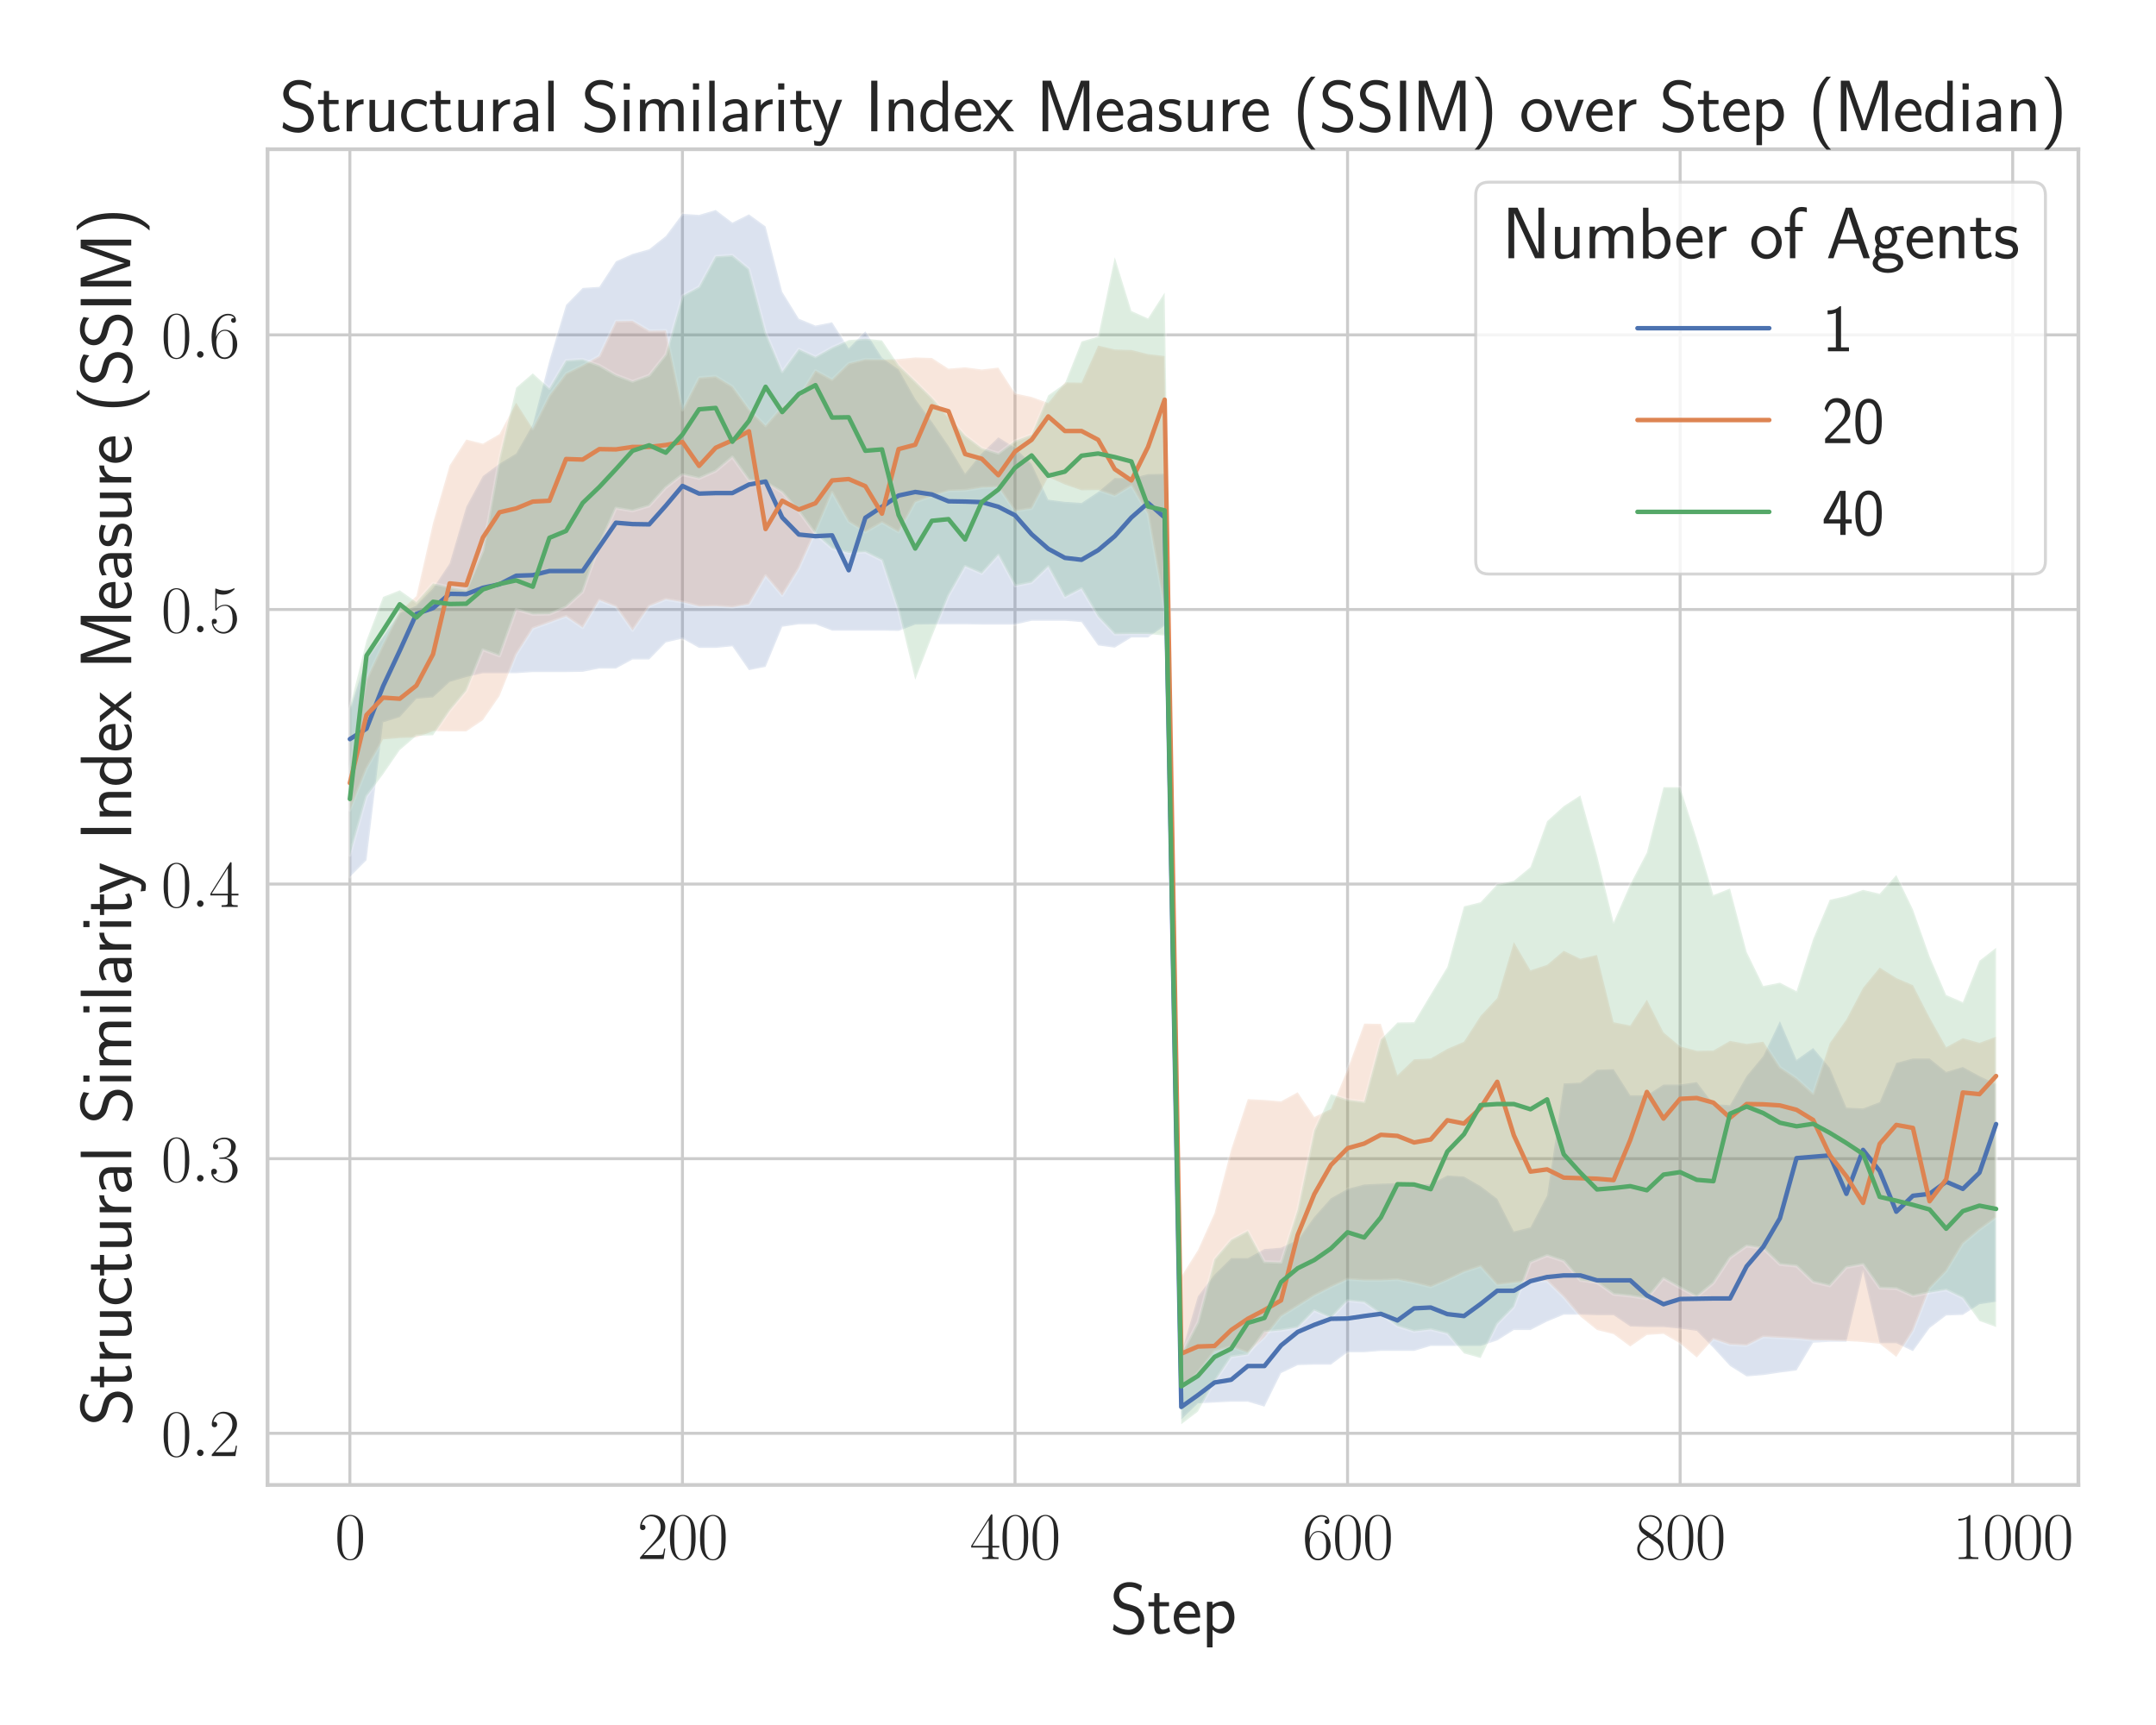 <?xml version="1.0" encoding="utf-8" standalone="no"?>
<!DOCTYPE svg PUBLIC "-//W3C//DTD SVG 1.1//EN"
  "http://www.w3.org/Graphics/SVG/1.1/DTD/svg11.dtd">
<svg xmlns:xlink="http://www.w3.org/1999/xlink" width="720pt" height="576pt" viewBox="0 0 720 576" xmlns="http://www.w3.org/2000/svg" version="1.1">
 <defs>
  <style type="text/css">*{stroke-linejoin: round; stroke-linecap: butt}</style>
 </defs>
 <g id="figure_1">
  <g id="patch_1">
   <path d="M 0 576 
L 720 576 
L 720 0 
L 0 0 
z
" style="fill: #ffffff"/>
  </g>
  <g id="axes_1">
   <g id="patch_2">
    <path d="M 89.354 495.841 
L 694.08 495.841 
L 694.08 49.831 
L 89.354 49.831 
z
" style="fill: #ffffff"/>
   </g>
   <g id="matplotlib.axis_1">
    <g id="xtick_1">
     <g id="line2d_1">
      <path d="M 116.842 495.841 
L 116.842 49.831 
" clip-path="url(#p5f0421f70c)" style="fill: none; stroke: #cccccc; stroke-linecap: round"/>
     </g>
     <g id="text_1">
      <!-- $\mathdefault{0}$ -->
      <g style="fill: #262626" transform="translate(111.816 520.562) scale(0.22 -0.22)">
       <defs>
        <path id="CMR17-30" d="M 2688 2025 
C 2688 2416 2682 3080 2413 3591 
C 2176 4039 1798 4198 1466 4198 
C 1158 4198 768 4058 525 3597 
C 269 3118 243 2524 243 2025 
C 243 1661 250 1106 448 619 
C 723 -39 1216 -128 1466 -128 
C 1760 -128 2208 -7 2470 600 
C 2662 1042 2688 1559 2688 2025 
z
M 1466 -26 
C 1056 -26 813 325 723 812 
C 653 1188 653 1738 653 2096 
C 653 2588 653 2997 736 3387 
C 858 3929 1216 4096 1466 4096 
C 1728 4096 2067 3923 2189 3400 
C 2272 3036 2278 2607 2278 2096 
C 2278 1680 2278 1169 2202 792 
C 2067 95 1690 -26 1466 -26 
z
" transform="scale(0.016)"/>
       </defs>
       <use xlink:href="#CMR17-30" transform="scale(0.996)"/>
      </g>
     </g>
    </g>
    <g id="xtick_2">
     <g id="line2d_2">
      <path d="M 227.902 495.841 
L 227.902 49.831 
" clip-path="url(#p5f0421f70c)" style="fill: none; stroke: #cccccc; stroke-linecap: round"/>
     </g>
     <g id="text_2">
      <!-- $\mathdefault{200}$ -->
      <g style="fill: #262626" transform="translate(212.824 520.562) scale(0.22 -0.22)">
       <defs>
        <path id="CMR17-32" d="M 2669 989 
L 2554 989 
C 2490 536 2438 459 2413 420 
C 2381 369 1920 369 1830 369 
L 602 369 
C 832 619 1280 1072 1824 1597 
C 2214 1967 2669 2402 2669 3035 
C 2669 3790 2067 4224 1395 4224 
C 691 4224 262 3604 262 3030 
C 262 2780 448 2748 525 2748 
C 589 2748 781 2787 781 3010 
C 781 3207 614 3264 525 3264 
C 486 3264 448 3258 422 3245 
C 544 3790 915 4058 1306 4058 
C 1862 4058 2227 3617 2227 3035 
C 2227 2479 1901 2000 1536 1584 
L 262 146 
L 262 0 
L 2515 0 
L 2669 989 
z
" transform="scale(0.016)"/>
       </defs>
       <use xlink:href="#CMR17-32" transform="scale(0.996)"/>
       <use xlink:href="#CMR17-30" transform="translate(45.69 0) scale(0.996)"/>
       <use xlink:href="#CMR17-30" transform="translate(91.381 0) scale(0.996)"/>
      </g>
     </g>
    </g>
    <g id="xtick_3">
     <g id="line2d_3">
      <path d="M 338.963 495.841 
L 338.963 49.831 
" clip-path="url(#p5f0421f70c)" style="fill: none; stroke: #cccccc; stroke-linecap: round"/>
     </g>
     <g id="text_3">
      <!-- $\mathdefault{400}$ -->
      <g style="fill: #262626" transform="translate(323.885 520.562) scale(0.22 -0.22)">
       <defs>
        <path id="CMR17-34" d="M 2150 4122 
C 2150 4256 2144 4256 2029 4256 
L 128 1254 
L 128 1088 
L 1779 1088 
L 1779 457 
C 1779 224 1766 160 1318 160 
L 1197 160 
L 1197 0 
C 1402 0 1747 0 1965 0 
C 2182 0 2528 0 2733 0 
L 2733 160 
L 2611 160 
C 2163 160 2150 224 2150 457 
L 2150 1088 
L 2803 1088 
L 2803 1254 
L 2150 1254 
L 2150 4122 
z
M 1798 3703 
L 1798 1254 
L 256 1254 
L 1798 3703 
z
" transform="scale(0.016)"/>
       </defs>
       <use xlink:href="#CMR17-34" transform="scale(0.996)"/>
       <use xlink:href="#CMR17-30" transform="translate(45.69 0) scale(0.996)"/>
       <use xlink:href="#CMR17-30" transform="translate(91.381 0) scale(0.996)"/>
      </g>
     </g>
    </g>
    <g id="xtick_4">
     <g id="line2d_4">
      <path d="M 450.024 495.841 
L 450.024 49.831 
" clip-path="url(#p5f0421f70c)" style="fill: none; stroke: #cccccc; stroke-linecap: round"/>
     </g>
     <g id="text_4">
      <!-- $\mathdefault{600}$ -->
      <g style="fill: #262626" transform="translate(434.946 520.562) scale(0.22 -0.22)">
       <defs>
        <path id="CMR17-36" d="M 678 2176 
C 678 3690 1395 4032 1811 4032 
C 1946 4032 2272 4009 2400 3776 
C 2298 3776 2106 3776 2106 3553 
C 2106 3381 2246 3323 2336 3323 
C 2394 3323 2566 3348 2566 3560 
C 2566 3954 2246 4179 1805 4179 
C 1043 4179 243 3390 243 1984 
C 243 253 966 -128 1478 -128 
C 2099 -128 2688 427 2688 1283 
C 2688 2081 2170 2662 1517 2662 
C 1126 2662 838 2407 678 1960 
L 678 2176 
z
M 1478 25 
C 691 25 691 1200 691 1436 
C 691 1896 909 2560 1504 2560 
C 1613 2560 1926 2560 2138 2120 
C 2253 1870 2253 1609 2253 1289 
C 2253 944 2253 690 2118 434 
C 1978 171 1773 25 1478 25 
z
" transform="scale(0.016)"/>
       </defs>
       <use xlink:href="#CMR17-36" transform="scale(0.996)"/>
       <use xlink:href="#CMR17-30" transform="translate(45.69 0) scale(0.996)"/>
       <use xlink:href="#CMR17-30" transform="translate(91.381 0) scale(0.996)"/>
      </g>
     </g>
    </g>
    <g id="xtick_5">
     <g id="line2d_5">
      <path d="M 561.085 495.841 
L 561.085 49.831 
" clip-path="url(#p5f0421f70c)" style="fill: none; stroke: #cccccc; stroke-linecap: round"/>
     </g>
     <g id="text_5">
      <!-- $\mathdefault{800}$ -->
      <g style="fill: #262626" transform="translate(546.007 520.562) scale(0.22 -0.22)">
       <defs>
        <path id="CMR17-38" d="M 1741 2264 
C 2144 2467 2554 2773 2554 3263 
C 2554 3841 1990 4179 1472 4179 
C 890 4179 378 3759 378 3180 
C 378 3021 416 2747 666 2505 
C 730 2442 998 2251 1171 2130 
C 883 1983 211 1634 211 934 
C 211 279 838 -128 1459 -128 
C 2144 -128 2720 362 2720 1010 
C 2720 1590 2330 1857 2074 2029 
L 1741 2264 
z
M 902 2822 
C 851 2854 595 3051 595 3351 
C 595 3739 998 4032 1459 4032 
C 1965 4032 2336 3676 2336 3262 
C 2336 2669 1670 2331 1638 2331 
C 1632 2331 1626 2331 1574 2370 
L 902 2822 
z
M 2080 1519 
C 2176 1449 2483 1240 2483 851 
C 2483 381 2010 25 1472 25 
C 890 25 448 438 448 940 
C 448 1443 838 1862 1280 2060 
L 2080 1519 
z
" transform="scale(0.016)"/>
       </defs>
       <use xlink:href="#CMR17-38" transform="scale(0.996)"/>
       <use xlink:href="#CMR17-30" transform="translate(45.69 0) scale(0.996)"/>
       <use xlink:href="#CMR17-30" transform="translate(91.381 0) scale(0.996)"/>
      </g>
     </g>
    </g>
    <g id="xtick_6">
     <g id="line2d_6">
      <path d="M 672.145 495.841 
L 672.145 49.831 
" clip-path="url(#p5f0421f70c)" style="fill: none; stroke: #cccccc; stroke-linecap: round"/>
     </g>
     <g id="text_6">
      <!-- $\mathdefault{1000}$ -->
      <g style="fill: #262626" transform="translate(652.042 520.562) scale(0.22 -0.22)">
       <defs>
        <path id="CMR17-31" d="M 1702 4058 
C 1702 4192 1696 4192 1606 4192 
C 1357 3916 979 3827 621 3827 
C 602 3827 570 3827 563 3808 
C 557 3795 557 3782 557 3648 
C 755 3648 1088 3686 1344 3839 
L 1344 461 
C 1344 236 1331 160 781 160 
L 589 160 
L 589 0 
C 896 0 1216 0 1523 0 
C 1830 0 2150 0 2458 0 
L 2458 160 
L 2266 160 
C 1715 160 1702 230 1702 458 
L 1702 4058 
z
" transform="scale(0.016)"/>
       </defs>
       <use xlink:href="#CMR17-31" transform="scale(0.996)"/>
       <use xlink:href="#CMR17-30" transform="translate(45.69 0) scale(0.996)"/>
       <use xlink:href="#CMR17-30" transform="translate(91.381 0) scale(0.996)"/>
       <use xlink:href="#CMR17-30" transform="translate(137.071 0) scale(0.996)"/>
      </g>
     </g>
    </g>
    <g id="text_7">
     <!-- Step -->
     <g style="fill: #262626" transform="translate(370.63 545.429) scale(0.24 -0.24)">
      <defs>
       <path id="CMSS17-53" d="M 2797 4169 
C 2515 4334 2208 4480 1690 4480 
C 864 4480 333 3879 333 3266 
C 333 3025 403 2753 653 2475 
C 902 2196 1184 2121 1542 2033 
C 1690 1994 1939 1924 1984 1906 
C 2342 1767 2515 1444 2515 1140 
C 2515 742 2202 318 1645 318 
C 1453 318 890 318 358 819 
L 269 318 
C 794 -64 1363 -128 1651 -128 
C 2438 -128 3002 488 3002 1186 
C 3002 1440 2925 1763 2656 2061 
C 2394 2347 2163 2410 1638 2549 
C 1338 2626 1146 2677 986 2873 
C 877 3013 819 3146 819 3317 
C 819 3673 1126 4060 1690 4060 
C 1971 4060 2336 4002 2707 3660 
L 2797 4169 
z
" transform="scale(0.016)"/>
       <path id="CMSS17-74" d="M 1069 2368 
L 1901 2368 
L 1901 2737 
L 1069 2737 
L 1069 3520 
L 614 3520 
L 614 2737 
L 109 2737 
L 109 2368 
L 602 2368 
L 602 749 
C 602 384 685 -64 1107 -64 
C 1427 -64 1722 25 2003 172 
L 1901 548 
C 1747 414 1562 337 1363 337 
C 1082 337 1069 696 1069 856 
L 1069 2368 
z
" transform="scale(0.016)"/>
       <path id="CMSS17-65" d="M 2502 1377 
C 2502 1590 2490 2003 2285 2345 
C 2061 2713 1696 2816 1421 2816 
C 755 2816 192 2188 192 1375 
C 192 582 774 -64 1510 -64 
C 1798 -64 2150 19 2470 248 
C 2470 274 2458 414 2451 420 
C 2451 433 2432 630 2432 656 
C 2125 407 1773 325 1517 325 
C 1107 325 666 667 646 1377 
L 2502 1377 
z
M 698 1728 
C 781 2084 1062 2421 1421 2421 
C 1517 2421 1965 2421 2080 1728 
L 698 1728 
z
" transform="scale(0.016)"/>
       <path id="CMSS17-70" d="M 966 333 
C 1178 129 1466 -5 1773 -5 
C 2368 -5 2880 603 2880 1412 
C 2880 2159 2496 2816 1946 2816 
C 1626 2816 1242 2702 954 2472 
L 954 2765 
L 480 2765 
L 480 -1216 
L 966 -1216 
L 966 333 
z
M 966 2100 
C 1018 2176 1235 2415 1587 2415 
C 2035 2415 2394 1960 2394 1412 
C 2394 787 1958 384 1530 384 
C 1402 384 1267 415 1139 523 
C 966 674 966 768 966 857 
L 966 2100 
z
" transform="scale(0.016)"/>
      </defs>
      <use xlink:href="#CMSS17-53" transform="scale(0.996)"/>
      <use xlink:href="#CMSS17-74" transform="translate(52.049 0) scale(0.996)"/>
      <use xlink:href="#CMSS17-65" transform="translate(85.88 0) scale(0.996)"/>
      <use xlink:href="#CMSS17-70" transform="translate(127.519 0) scale(0.996)"/>
     </g>
    </g>
   </g>
   <g id="matplotlib.axis_2">
    <g id="ytick_1">
     <g id="line2d_7">
      <path d="M 89.354 478.594 
L 694.08 478.594 
" clip-path="url(#p5f0421f70c)" style="fill: none; stroke: #cccccc; stroke-linecap: round"/>
     </g>
     <g id="text_8">
      <!-- $\mathdefault{0.2}$ -->
      <g style="fill: #262626" transform="translate(53.789 486.204) scale(0.22 -0.22)">
       <defs>
        <path id="CMMI12-3a" d="M 1178 307 
C 1178 492 1024 619 870 619 
C 685 619 557 466 557 313 
C 557 128 710 0 864 0 
C 1050 0 1178 153 1178 307 
z
" transform="scale(0.016)"/>
       </defs>
       <use xlink:href="#CMR17-30" transform="scale(0.996)"/>
       <use xlink:href="#CMMI12-3a" transform="translate(45.69 0) scale(0.996)"/>
       <use xlink:href="#CMR17-32" transform="translate(72.788 0) scale(0.996)"/>
      </g>
     </g>
    </g>
    <g id="ytick_2">
     <g id="line2d_8">
      <path d="M 89.354 386.901 
L 694.08 386.901 
" clip-path="url(#p5f0421f70c)" style="fill: none; stroke: #cccccc; stroke-linecap: round"/>
     </g>
     <g id="text_9">
      <!-- $\mathdefault{0.3}$ -->
      <g style="fill: #262626" transform="translate(53.789 394.512) scale(0.22 -0.22)">
       <defs>
        <path id="CMR17-33" d="M 1414 2157 
C 1984 2157 2234 1662 2234 1090 
C 2234 320 1824 25 1453 25 
C 1114 25 563 194 390 693 
C 422 680 454 680 486 680 
C 640 680 755 782 755 948 
C 755 1133 614 1216 486 1216 
C 378 1216 211 1165 211 926 
C 211 335 787 -128 1466 -128 
C 2176 -128 2720 430 2720 1085 
C 2720 1707 2208 2157 1600 2227 
C 2086 2328 2554 2756 2554 3329 
C 2554 3820 2048 4179 1472 4179 
C 890 4179 378 3829 378 3329 
C 378 3110 544 3072 627 3072 
C 762 3072 877 3155 877 3321 
C 877 3486 762 3569 627 3569 
C 602 3569 570 3569 544 3557 
C 730 3959 1235 4032 1459 4032 
C 1683 4032 2106 3925 2106 3320 
C 2106 3143 2080 2828 1862 2550 
C 1670 2304 1453 2304 1242 2284 
C 1210 2284 1062 2269 1037 2269 
C 992 2263 966 2257 966 2208 
C 966 2163 973 2157 1101 2157 
L 1414 2157 
z
" transform="scale(0.016)"/>
       </defs>
       <use xlink:href="#CMR17-30" transform="scale(0.996)"/>
       <use xlink:href="#CMMI12-3a" transform="translate(45.69 0) scale(0.996)"/>
       <use xlink:href="#CMR17-33" transform="translate(72.788 0) scale(0.996)"/>
      </g>
     </g>
    </g>
    <g id="ytick_3">
     <g id="line2d_9">
      <path d="M 89.354 295.209 
L 694.08 295.209 
" clip-path="url(#p5f0421f70c)" style="fill: none; stroke: #cccccc; stroke-linecap: round"/>
     </g>
     <g id="text_10">
      <!-- $\mathdefault{0.4}$ -->
      <g style="fill: #262626" transform="translate(53.789 302.819) scale(0.22 -0.22)">
       <use xlink:href="#CMR17-30" transform="scale(0.996)"/>
       <use xlink:href="#CMMI12-3a" transform="translate(45.69 0) scale(0.996)"/>
       <use xlink:href="#CMR17-34" transform="translate(72.788 0) scale(0.996)"/>
      </g>
     </g>
    </g>
    <g id="ytick_4">
     <g id="line2d_10">
      <path d="M 89.354 203.517 
L 694.08 203.517 
" clip-path="url(#p5f0421f70c)" style="fill: none; stroke: #cccccc; stroke-linecap: round"/>
     </g>
     <g id="text_11">
      <!-- $\mathdefault{0.5}$ -->
      <g style="fill: #262626" transform="translate(53.789 211.127) scale(0.22 -0.22)">
       <defs>
        <path id="CMR17-35" d="M 730 3692 
C 794 3666 1056 3584 1325 3584 
C 1920 3584 2246 3911 2432 4100 
C 2432 4157 2432 4192 2394 4192 
C 2387 4192 2374 4192 2323 4163 
C 2099 4058 1837 3973 1517 3973 
C 1325 3973 1037 3999 723 4139 
C 653 4171 640 4171 634 4171 
C 602 4171 595 4164 595 4037 
L 595 2203 
C 595 2089 595 2057 659 2057 
C 691 2057 704 2070 736 2114 
C 941 2401 1222 2522 1542 2522 
C 1766 2522 2246 2382 2246 1289 
C 2246 1085 2246 715 2054 421 
C 1894 159 1645 25 1370 25 
C 947 25 518 320 403 814 
C 429 807 480 795 506 795 
C 589 795 749 840 749 1038 
C 749 1210 627 1280 506 1280 
C 358 1280 262 1190 262 1011 
C 262 454 704 -128 1382 -128 
C 2042 -128 2669 440 2669 1264 
C 2669 2030 2170 2624 1549 2624 
C 1222 2624 947 2503 730 2274 
L 730 3692 
z
" transform="scale(0.016)"/>
       </defs>
       <use xlink:href="#CMR17-30" transform="scale(0.996)"/>
       <use xlink:href="#CMMI12-3a" transform="translate(45.69 0) scale(0.996)"/>
       <use xlink:href="#CMR17-35" transform="translate(72.788 0) scale(0.996)"/>
      </g>
     </g>
    </g>
    <g id="ytick_5">
     <g id="line2d_11">
      <path d="M 89.354 111.824 
L 694.08 111.824 
" clip-path="url(#p5f0421f70c)" style="fill: none; stroke: #cccccc; stroke-linecap: round"/>
     </g>
     <g id="text_12">
      <!-- $\mathdefault{0.6}$ -->
      <g style="fill: #262626" transform="translate(53.789 119.435) scale(0.22 -0.22)">
       <use xlink:href="#CMR17-30" transform="scale(0.996)"/>
       <use xlink:href="#CMMI12-3a" transform="translate(45.69 0) scale(0.996)"/>
       <use xlink:href="#CMR17-36" transform="translate(72.788 0) scale(0.996)"/>
      </g>
     </g>
    </g>
    <g id="text_13">
     <!-- Structural Similarity Index Measure (SSIM) -->
     <g style="fill: #262626" transform="translate(43.831 476.142) rotate(-90) scale(0.24 -0.24)">
      <defs>
       <path id="CMSS17-72" d="M 954 1363 
C 954 1965 1395 2368 1958 2368 
L 1958 2789 
C 1549 2789 1165 2585 934 2253 
L 934 2758 
L 480 2758 
L 480 0 
L 954 0 
L 954 1363 
z
" transform="scale(0.016)"/>
       <path id="CMSS17-75" d="M 2618 2739 
L 2131 2739 
L 2131 972 
C 2131 498 1786 306 1421 306 
C 998 306 960 447 960 709 
L 960 2739 
L 474 2739 
L 474 678 
C 474 179 646 -64 1088 -64 
C 1306 -64 1798 -13 2144 306 
L 2144 0 
L 2618 0 
L 2618 2739 
z
" transform="scale(0.016)"/>
       <path id="CMSS17-63" d="M 2464 2541 
C 2464 2585 2170 2714 2093 2739 
C 1882 2816 1613 2816 1542 2816 
C 710 2816 211 2093 211 1363 
C 211 595 768 -64 1517 -64 
C 1946 -64 2253 76 2502 242 
L 2464 664 
C 2189 453 1869 337 1523 337 
C 1024 337 698 774 698 1369 
C 698 1831 909 2414 1549 2414 
C 1901 2414 2099 2343 2394 2145 
L 2464 2541 
z
" transform="scale(0.016)"/>
       <path id="CMSS17-61" d="M 2406 1791 
C 2406 2392 1978 2808 1402 2808 
C 1120 2808 813 2757 461 2553 
L 499 2135 
C 659 2248 934 2432 1395 2432 
C 1722 2432 1920 2180 1920 1782 
L 1920 1536 
C 896 1536 256 1238 256 726 
C 256 461 416 -64 947 -64 
C 1043 -64 1562 -64 1933 217 
L 1933 -19 
L 2406 -19 
L 2406 1791 
z
M 1920 816 
C 1920 701 1920 548 1728 434 
C 1562 325 1350 325 1261 325 
C 941 325 723 511 723 744 
C 723 1211 1722 1211 1920 1211 
L 1920 816 
z
" transform="scale(0.016)"/>
       <path id="CMSS17-6c" d="M 947 4416 
L 474 4416 
L 474 0 
L 947 0 
L 947 4416 
z
" transform="scale(0.016)"/>
       <path id="CMSS17-69" d="M 979 4183 
L 442 4183 
L 442 3648 
L 979 3648 
L 979 4183 
z
M 947 2739 
L 474 2739 
L 474 0 
L 947 0 
L 947 2739 
z
" transform="scale(0.016)"/>
       <path id="CMSS17-6d" d="M 4288 1877 
C 4288 2308 4179 2816 3462 2816 
C 2982 2816 2694 2516 2566 2331 
C 2451 2670 2182 2816 1798 2816 
C 1363 2816 1088 2568 941 2389 
L 941 2758 
L 474 2758 
L 474 0 
L 960 0 
L 960 1559 
C 960 1939 1101 2428 1555 2428 
C 2138 2428 2138 2016 2138 1829 
L 2138 0 
L 2624 0 
L 2624 1559 
C 2624 1939 2765 2428 3219 2428 
C 3802 2428 3802 2016 3802 1829 
L 3802 0 
L 4288 0 
L 4288 1877 
z
" transform="scale(0.016)"/>
       <path id="CMSS17-79" d="M 2675 2752 
L 2176 2752 
C 1632 1294 1446 702 1434 383 
L 1427 383 
C 1408 696 1126 1460 902 2007 
L 602 2752 
L 83 2752 
L 1216 13 
C 1146 -178 1043 -465 1011 -529 
C 870 -885 774 -885 672 -885 
C 646 -885 442 -885 211 -809 
L 250 -1229 
C 410 -1261 570 -1280 685 -1280 
C 845 -1280 1165 -1280 1459 -497 
L 2675 2752 
z
" transform="scale(0.016)"/>
       <path id="CMSS17-49" d="M 1094 4416 
L 557 4416 
L 557 0 
L 1094 0 
L 1094 4416 
z
" transform="scale(0.016)"/>
       <path id="CMSS17-6e" d="M 2618 1877 
C 2618 2283 2522 2816 1798 2816 
C 1389 2816 1120 2606 941 2389 
L 941 2758 
L 474 2758 
L 474 0 
L 960 0 
L 960 1559 
C 960 1964 1114 2428 1549 2428 
C 2112 2428 2131 2048 2131 1829 
L 2131 0 
L 2618 0 
L 2618 1877 
z
" transform="scale(0.016)"/>
       <path id="CMSS17-64" d="M 2611 4416 
L 2138 4416 
L 2138 2438 
C 1939 2603 1613 2756 1254 2756 
C 672 2756 211 2131 211 1347 
C 211 562 666 -64 1235 -64 
C 1677 -64 1971 172 2125 306 
L 2125 -13 
L 2611 -13 
L 2611 4416 
z
M 2125 836 
C 2125 747 2125 653 1926 482 
C 1798 375 1645 325 1498 325 
C 1152 325 698 576 698 1340 
C 698 2134 1210 2368 1562 2368 
C 1798 2368 1990 2254 2125 2065 
L 2125 836 
z
" transform="scale(0.016)"/>
       <path id="CMSS17-78" d="M 1587 1414 
L 2656 2739 
L 2099 2739 
L 1363 1777 
L 602 2739 
L 32 2739 
L 1139 1414 
L 0 0 
L 563 0 
L 1363 1121 
L 2195 0 
L 2758 0 
L 1587 1414 
z
" transform="scale(0.016)"/>
       <path id="CMSS17-4d" d="M 3194 2371 
L 2886 1473 
C 2835 1307 2662 791 2624 587 
L 2618 587 
C 2598 715 2560 849 2458 1174 
C 2400 1365 2336 1562 2272 1741 
L 1325 4416 
L 576 4416 
L 576 0 
L 1075 0 
L 1075 3900 
L 1082 3900 
C 1082 3894 1139 3613 1530 2499 
L 2374 96 
L 2848 96 
L 3610 2231 
C 3661 2378 3821 2843 3891 3066 
C 3955 3257 4115 3728 4154 3913 
L 4160 3913 
L 4160 0 
L 4666 0 
L 4666 4416 
L 3923 4416 
L 3194 2371 
z
" transform="scale(0.016)"/>
       <path id="CMSS17-73" d="M 2061 2627 
C 1683 2807 1389 2807 1197 2807 
C 742 2807 198 2648 198 2003 
C 198 1359 902 1218 1094 1179 
C 1389 1122 1715 1058 1715 740 
C 1715 337 1254 337 1171 337 
C 915 337 563 407 243 638 
L 166 210 
C 531 0 883 -64 1178 -64 
C 1965 -64 2163 416 2163 781 
C 2163 1094 1984 1305 1862 1401 
C 1651 1568 1574 1587 1050 1696 
C 960 1709 646 1779 646 2066 
C 646 2432 1050 2432 1139 2432 
C 1555 2432 1811 2303 1984 2208 
L 2061 2627 
z
" transform="scale(0.016)"/>
       <path id="CMSS17-28" d="M 1613 4768 
C 1267 4417 474 3601 474 1588 
C 474 -433 1267 -1243 1613 -1600 
L 2003 -1600 
C 1216 -784 960 357 960 1581 
C 960 2798 1203 3946 2003 4768 
L 1613 4768 
z
" transform="scale(0.016)"/>
       <path id="CMSS17-29" d="M 723 -1600 
C 1069 -1249 1862 -433 1862 1581 
C 1862 3601 1069 4411 723 4768 
L 333 4768 
C 1120 3952 1376 2811 1376 1588 
C 1376 370 1133 -778 333 -1600 
L 723 -1600 
z
" transform="scale(0.016)"/>
      </defs>
      <use xlink:href="#CMSS17-53" transform="scale(0.996)"/>
      <use xlink:href="#CMSS17-74" transform="translate(52.049 0) scale(0.996)"/>
      <use xlink:href="#CMSS17-72" transform="translate(85.88 0) scale(0.996)"/>
      <use xlink:href="#CMSS17-75" transform="translate(117.79 0) scale(0.996)"/>
      <use xlink:href="#CMSS17-63" transform="translate(165.995 0) scale(0.996)"/>
      <use xlink:href="#CMSS17-74" transform="translate(207.634 0) scale(0.996)"/>
      <use xlink:href="#CMSS17-75" transform="translate(241.465 0) scale(0.996)"/>
      <use xlink:href="#CMSS17-72" transform="translate(289.67 0) scale(0.996)"/>
      <use xlink:href="#CMSS17-61" transform="translate(321.58 0) scale(0.996)"/>
      <use xlink:href="#CMSS17-6c" transform="translate(366.502 0) scale(0.996)"/>
      <use xlink:href="#CMSS17-53" transform="translate(419.912 0) scale(0.996)"/>
      <use xlink:href="#CMSS17-69" transform="translate(471.96 0) scale(0.996)"/>
      <use xlink:href="#CMSS17-6d" transform="translate(494.141 0) scale(0.996)"/>
      <use xlink:href="#CMSS17-69" transform="translate(568.37 0) scale(0.996)"/>
      <use xlink:href="#CMSS17-6c" transform="translate(590.551 0) scale(0.996)"/>
      <use xlink:href="#CMSS17-61" transform="translate(612.732 0) scale(0.996)"/>
      <use xlink:href="#CMSS17-72" transform="translate(655.051 0) scale(0.996)"/>
      <use xlink:href="#CMSS17-69" transform="translate(686.961 0) scale(0.996)"/>
      <use xlink:href="#CMSS17-74" transform="translate(709.142 0) scale(0.996)"/>
      <use xlink:href="#CMSS17-79" transform="translate(740.371 0) scale(0.996)"/>
      <use xlink:href="#CMSS17-49" transform="translate(814.6 0) scale(0.996)"/>
      <use xlink:href="#CMSS17-6e" transform="translate(840.384 0) scale(0.996)"/>
      <use xlink:href="#CMSS17-64" transform="translate(888.589 0) scale(0.996)"/>
      <use xlink:href="#CMSS17-65" transform="translate(936.794 0) scale(0.996)"/>
      <use xlink:href="#CMSS17-78" transform="translate(978.433 0) scale(0.996)"/>
      <use xlink:href="#CMSS17-4d" transform="translate(1052.662 0) scale(0.996)"/>
      <use xlink:href="#CMSS17-65" transform="translate(1134.338 0) scale(0.996)"/>
      <use xlink:href="#CMSS17-61" transform="translate(1175.977 0) scale(0.996)"/>
      <use xlink:href="#CMSS17-73" transform="translate(1220.899 0) scale(0.996)"/>
      <use xlink:href="#CMSS17-75" transform="translate(1256.812 0) scale(0.996)"/>
      <use xlink:href="#CMSS17-72" transform="translate(1305.017 0) scale(0.996)"/>
      <use xlink:href="#CMSS17-65" transform="translate(1336.927 0) scale(0.996)"/>
      <use xlink:href="#CMSS17-28" transform="translate(1409.795 0) scale(0.996)"/>
      <use xlink:href="#CMSS17-53" transform="translate(1446.229 0) scale(0.996)"/>
      <use xlink:href="#CMSS17-53" transform="translate(1498.277 0) scale(0.996)"/>
      <use xlink:href="#CMSS17-49" transform="translate(1550.326 0) scale(0.996)"/>
      <use xlink:href="#CMSS17-4d" transform="translate(1576.11 0) scale(0.996)"/>
      <use xlink:href="#CMSS17-29" transform="translate(1657.786 0) scale(0.996)"/>
     </g>
    </g>
   </g>
   <g id="PolyCollection_1">
    <defs>
     <path id="mcce3b9f9ec" d="M 116.842 -339.107 
L 116.842 -283.175 
L 122.395 -288.768 
L 127.948 -334.798 
L 133.501 -336.54 
L 139.054 -342.683 
L 144.607 -343.142 
L 150.16 -348.277 
L 155.713 -349.927 
L 161.266 -351.211 
L 166.819 -351.211 
L 172.372 -351.211 
L 177.925 -351.577 
L 183.478 -351.577 
L 189.031 -351.577 
L 194.584 -351.669 
L 200.137 -352.769 
L 205.69 -352.769 
L 211.243 -355.795 
L 216.796 -355.795 
L 222.349 -361.48 
L 227.902 -362.764 
L 233.455 -359.646 
L 239.008 -359.646 
L 244.561 -360.197 
L 250.114 -352.219 
L 255.668 -353.32 
L 261.221 -366.707 
L 266.774 -367.532 
L 272.327 -367.532 
L 277.88 -365.423 
L 283.433 -365.423 
L 288.986 -365.423 
L 294.539 -365.423 
L 300.092 -365.331 
L 305.645 -367.44 
L 311.198 -367.532 
L 316.751 -367.532 
L 322.304 -367.532 
L 327.857 -367.44 
L 333.41 -367.44 
L 338.963 -367.44 
L 344.516 -368.724 
L 350.069 -368.724 
L 355.622 -368.724 
L 361.175 -368.265 
L 366.728 -360.472 
L 372.281 -359.738 
L 377.834 -363.131 
L 383.387 -363.131 
L 388.94 -367.073 
L 394.494 -101.991 
L 400.047 -107.401 
L 405.6 -107.676 
L 411.153 -107.951 
L 416.706 -107.951 
L 422.259 -106.301 
L 427.812 -117.487 
L 433.365 -120.146 
L 438.918 -120.329 
L 444.471 -120.329 
L 450.024 -124.456 
L 455.577 -124.456 
L 461.13 -124.914 
L 466.683 -124.914 
L 472.236 -124.914 
L 477.789 -126.565 
L 483.342 -126.565 
L 488.895 -126.565 
L 494.448 -126.565 
L 500.001 -128.398 
L 505.554 -131.883 
L 511.107 -131.883 
L 516.66 -134.725 
L 522.213 -137.017 
L 527.766 -137.017 
L 533.32 -136.834 
L 538.873 -136.834 
L 544.426 -133.075 
L 549.979 -132.891 
L 555.532 -132.891 
L 561.085 -132.341 
L 566.638 -131.608 
L 572.191 -125.923 
L 577.744 -119.871 
L 583.297 -116.387 
L 588.85 -116.845 
L 594.403 -117.67 
L 599.956 -118.404 
L 605.509 -127.665 
L 611.062 -127.94 
L 616.615 -127.94 
L 622.168 -151.413 
L 627.721 -127.481 
L 633.274 -127.481 
L 638.827 -124.822 
L 644.38 -132.525 
L 649.933 -136.742 
L 655.486 -136.926 
L 661.039 -140.502 
L 666.592 -141.327 
L 666.592 -214.039 
L 666.592 -214.039 
L 661.039 -216.698 
L 655.486 -219.724 
L 649.933 -218.073 
L 644.38 -222.566 
L 638.827 -222.566 
L 633.274 -221.099 
L 627.721 -207.987 
L 622.168 -205.878 
L 616.615 -206.153 
L 611.062 -219.449 
L 605.509 -226.051 
L 599.956 -222.108 
L 594.403 -235.037 
L 588.85 -223.392 
L 583.297 -216.698 
L 577.744 -206.979 
L 572.191 -207.345 
L 566.638 -214.681 
L 561.085 -213.856 
L 555.532 -213.856 
L 549.979 -210.28 
L 544.426 -210.28 
L 538.873 -218.99 
L 533.32 -218.807 
L 527.766 -214.497 
L 522.213 -214.222 
L 516.66 -176.812 
L 511.107 -166.176 
L 505.554 -164.8 
L 500.001 -175.712 
L 494.448 -179.929 
L 488.895 -183.139 
L 483.342 -183.505 
L 477.789 -180.571 
L 472.236 -180.388 
L 466.683 -180.938 
L 461.13 -180.755 
L 455.577 -180.48 
L 450.024 -179.013 
L 444.471 -175.895 
L 438.918 -169.66 
L 433.365 -161.958 
L 427.812 -159.39 
L 422.259 -158.932 
L 416.706 -155.906 
L 411.153 -155.906 
L 405.6 -150.405 
L 400.047 -143.161 
L 394.494 -124.089 
L 388.94 -417.779 
L 383.387 -417.688 
L 377.834 -416.312 
L 372.281 -416.404 
L 366.728 -411.728 
L 361.175 -408.06 
L 355.622 -408.427 
L 350.069 -409.16 
L 344.516 -421.08 
L 338.963 -426.49 
L 333.41 -429.974 
L 327.857 -424.656 
L 322.304 -417.871 
L 316.751 -427.132 
L 311.198 -435.201 
L 305.645 -442.811 
L 300.092 -452.622 
L 294.539 -456.565 
L 288.986 -465.368 
L 283.433 -459.683 
L 277.88 -468.393 
L 272.327 -467.293 
L 266.774 -469.585 
L 261.221 -478.571 
L 255.668 -500.394 
L 250.114 -504.429 
L 244.561 -501.678 
L 239.008 -505.896 
L 233.455 -504.245 
L 227.902 -504.612 
L 222.349 -497.185 
L 216.796 -492.784 
L 211.243 -491.225 
L 205.69 -488.749 
L 200.137 -480.222 
L 194.584 -479.855 
L 189.031 -474.17 
L 183.478 -455.648 
L 177.925 -434.284 
L 172.372 -424.565 
L 166.819 -421.172 
L 161.266 -417.046 
L 155.713 -406.776 
L 150.16 -387.888 
L 144.607 -379.544 
L 139.054 -373.767 
L 133.501 -371.383 
L 127.948 -363.314 
L 122.395 -356.07 
L 116.842 -339.107 
z
" style="stroke: #ffffff; stroke-opacity: 0.2"/>
    </defs>
    <g clip-path="url(#p5f0421f70c)">
     <use xlink:href="#mcce3b9f9ec" x="0" y="576" style="fill: #4c72b0; fill-opacity: 0.2; stroke: #ffffff; stroke-opacity: 0.2"/>
    </g>
   </g>
   <g id="PolyCollection_2">
    <defs>
     <path id="m58424ac4ef" d="M 116.842 -319.118 
L 116.842 -305.456 
L 122.395 -319.393 
L 127.948 -329.113 
L 133.501 -329.571 
L 139.054 -329.755 
L 144.607 -331.864 
L 150.16 -331.772 
L 155.713 -331.772 
L 161.266 -335.531 
L 166.819 -343.6 
L 172.372 -357.446 
L 177.925 -366.157 
L 183.478 -368.174 
L 189.031 -370.191 
L 194.584 -366.432 
L 200.137 -375.601 
L 205.69 -373.4 
L 211.243 -365.515 
L 216.796 -373.584 
L 222.349 -375.876 
L 227.902 -374.959 
L 233.455 -373.492 
L 239.008 -373.584 
L 244.561 -373.217 
L 250.114 -374.225 
L 255.668 -383.761 
L 261.221 -377.16 
L 266.774 -386.237 
L 272.327 -398.616 
L 277.88 -411.636 
L 283.433 -401.825 
L 288.986 -398.341 
L 294.539 -401.55 
L 300.092 -398.341 
L 305.645 -408.335 
L 311.198 -410.352 
L 316.751 -412.094 
L 322.304 -412.278 
L 327.857 -413.195 
L 333.41 -413.378 
L 338.963 -405.309 
L 344.516 -406.226 
L 350.069 -416.679 
L 355.622 -414.203 
L 361.175 -412.278 
L 366.728 -412.369 
L 372.281 -410.444 
L 377.834 -413.837 
L 383.387 -404.392 
L 388.94 -372.667 
L 394.494 -111.985 
L 400.047 -117.67 
L 405.6 -124.822 
L 411.153 -126.289 
L 416.706 -124.364 
L 422.259 -129.499 
L 427.812 -136.467 
L 433.365 -139.952 
L 438.918 -143.436 
L 444.471 -146.278 
L 450.024 -148.846 
L 455.577 -148.479 
L 461.13 -148.479 
L 466.683 -148.754 
L 472.236 -147.654 
L 477.789 -146.278 
L 483.342 -148.662 
L 488.895 -151.321 
L 494.448 -153.155 
L 500.001 -147.012 
L 505.554 -147.654 
L 511.107 -148.296 
L 516.66 -148.296 
L 522.213 -142.886 
L 527.766 -136.376 
L 533.32 -131.883 
L 538.873 -130.507 
L 544.426 -126.381 
L 549.979 -130.232 
L 555.532 -130.599 
L 561.085 -127.39 
L 566.638 -122.713 
L 572.191 -128.857 
L 577.744 -127.023 
L 583.297 -126.748 
L 588.85 -129.59 
L 594.403 -129.315 
L 599.956 -129.04 
L 605.509 -128.49 
L 611.062 -128.398 
L 616.615 -128.215 
L 622.168 -127.848 
L 627.721 -127.298 
L 633.274 -122.897 
L 638.827 -131.608 
L 644.38 -145.82 
L 649.933 -151.597 
L 655.486 -160.766 
L 661.039 -165.442 
L 666.592 -169.477 
L 666.592 -229.81 
L 666.592 -229.81 
L 661.039 -227.793 
L 655.486 -229.352 
L 649.933 -226.326 
L 644.38 -236.229 
L 638.827 -247.048 
L 633.274 -249.432 
L 627.721 -252.917 
L 622.168 -246.131 
L 616.615 -235.587 
L 611.062 -227.701 
L 605.509 -210.83 
L 599.956 -215.873 
L 594.403 -219.632 
L 588.85 -228.16 
L 583.297 -227.426 
L 577.744 -228.435 
L 572.191 -225.225 
L 566.638 -225.134 
L 561.085 -226.601 
L 555.532 -231.277 
L 549.979 -242.189 
L 544.426 -233.569 
L 538.873 -234.67 
L 533.32 -257.134 
L 527.766 -255.851 
L 522.213 -258.51 
L 516.66 -253.833 
L 511.107 -252 
L 505.554 -261.444 
L 500.001 -242.739 
L 494.448 -236.779 
L 488.895 -228.16 
L 483.342 -225.776 
L 477.789 -222.566 
L 472.236 -222.291 
L 466.683 -216.973 
L 461.13 -234.12 
L 455.577 -234.211 
L 450.024 -218.99 
L 444.471 -205.695 
L 438.918 -203.036 
L 433.365 -211.288 
L 427.812 -208.262 
L 422.259 -208.721 
L 416.706 -208.996 
L 411.153 -192.216 
L 405.6 -170.944 
L 400.047 -158.565 
L 394.494 -149.763 
L 388.94 -457.115 
L 383.387 -457.757 
L 377.834 -459.133 
L 372.281 -459.316 
L 366.728 -460.6 
L 361.175 -448.221 
L 355.622 -448.313 
L 350.069 -441.436 
L 344.516 -443.453 
L 338.963 -444.645 
L 333.41 -453.264 
L 327.857 -452.622 
L 322.304 -453.356 
L 316.751 -452.897 
L 311.198 -456.473 
L 305.645 -456.657 
L 300.092 -456.107 
L 294.539 -455.923 
L 288.986 -456.015 
L 283.433 -454.64 
L 277.88 -449.23 
L 272.327 -452.256 
L 266.774 -443.361 
L 261.221 -440.152 
L 255.668 -433.825 
L 250.114 -439.327 
L 244.561 -446.937 
L 239.008 -450.33 
L 233.455 -449.872 
L 227.902 -439.052 
L 222.349 -465.643 
L 216.796 -465.551 
L 211.243 -468.852 
L 205.69 -468.76 
L 200.137 -457.115 
L 194.584 -453.998 
L 189.031 -451.247 
L 183.478 -443.912 
L 177.925 -432.817 
L 172.372 -441.528 
L 166.819 -431.075 
L 161.266 -427.865 
L 155.713 -429.241 
L 150.16 -420.622 
L 144.607 -401.366 
L 139.054 -376.976 
L 133.501 -371.841 
L 127.948 -360.838 
L 122.395 -349.193 
L 116.842 -319.118 
z
" style="stroke: #ffffff; stroke-opacity: 0.2"/>
    </defs>
    <g clip-path="url(#p5f0421f70c)">
     <use xlink:href="#m58424ac4ef" x="0" y="576" style="fill: #dd8452; fill-opacity: 0.2; stroke: #ffffff; stroke-opacity: 0.2"/>
    </g>
   </g>
   <g id="PolyCollection_3">
    <defs>
     <path id="m5dae8edae1" d="M 116.842 -339.841 
L 116.842 -290.419 
L 122.395 -310.041 
L 127.948 -317.468 
L 133.501 -325.537 
L 139.054 -330.305 
L 144.607 -330.488 
L 150.16 -338.649 
L 155.713 -345.342 
L 161.266 -359.005 
L 166.819 -356.987 
L 172.372 -372.483 
L 177.925 -370.833 
L 183.478 -370.925 
L 189.031 -373.309 
L 194.584 -378.352 
L 200.137 -393.939 
L 205.69 -406.318 
L 211.243 -405.401 
L 216.796 -407.051 
L 222.349 -413.195 
L 227.902 -417.504 
L 233.455 -416.221 
L 239.008 -418.696 
L 244.561 -423.373 
L 250.114 -415.67 
L 255.668 -414.937 
L 261.221 -411.636 
L 266.774 -405.217 
L 272.327 -397.699 
L 277.88 -392.839 
L 283.433 -391.372 
L 288.986 -391.647 
L 294.539 -388.896 
L 300.092 -372.025 
L 305.645 -349.01 
L 311.198 -363.406 
L 316.751 -377.068 
L 322.304 -386.879 
L 327.857 -384.495 
L 333.41 -390.638 
L 338.963 -380.369 
L 344.516 -381.469 
L 350.069 -386.787 
L 355.622 -376.609 
L 361.175 -379.452 
L 366.728 -370.099 
L 372.281 -364.231 
L 377.834 -364.323 
L 383.387 -364.323 
L 388.94 -363.773 
L 394.494 -100.432 
L 400.047 -104.65 
L 405.6 -114.645 
L 411.153 -122.897 
L 416.706 -123.722 
L 422.259 -131.241 
L 427.812 -131.791 
L 433.365 -132.708 
L 438.918 -138.393 
L 444.471 -135.917 
L 450.024 -141.694 
L 455.577 -141.144 
L 461.13 -137.201 
L 466.683 -133.166 
L 472.236 -131.424 
L 477.789 -132.066 
L 483.342 -130.691 
L 488.895 -124.089 
L 494.448 -122.53 
L 500.001 -133.9 
L 505.554 -139.585 
L 511.107 -154.439 
L 516.66 -156.731 
L 522.213 -154.897 
L 527.766 -148.479 
L 533.32 -147.745 
L 538.873 -143.803 
L 544.426 -143.253 
L 549.979 -142.336 
L 555.532 -149.121 
L 561.085 -146.003 
L 566.638 -142.977 
L 572.191 -147.562 
L 577.744 -155.998 
L 583.297 -159.941 
L 588.85 -159.115 
L 594.403 -153.797 
L 599.956 -153.247 
L 605.509 -147.929 
L 611.062 -146.645 
L 616.615 -152.789 
L 622.168 -153.797 
L 627.721 -145.912 
L 633.274 -145.728 
L 638.827 -143.253 
L 644.38 -144.353 
L 649.933 -145.27 
L 655.486 -142.611 
L 661.039 -134.909 
L 666.592 -132.891 
L 666.592 -259.518 
L 666.592 -259.518 
L 661.039 -255.209 
L 655.486 -241.363 
L 649.933 -243.747 
L 644.38 -256.676 
L 638.827 -272.355 
L 633.274 -283.817 
L 627.721 -277.582 
L 622.168 -278.865 
L 616.615 -276.848 
L 611.062 -275.565 
L 605.509 -262.453 
L 599.956 -245.031 
L 594.403 -247.873 
L 588.85 -246.773 
L 583.297 -258.143 
L 577.744 -279.324 
L 572.191 -277.123 
L 566.638 -295.92 
L 561.085 -313.158 
L 555.532 -313.158 
L 549.979 -291.336 
L 544.426 -280.699 
L 538.873 -268.046 
L 533.32 -290.419 
L 527.766 -310.408 
L 522.213 -306.832 
L 516.66 -301.789 
L 511.107 -286.476 
L 505.554 -281.891 
L 500.001 -280.699 
L 494.448 -274.739 
L 488.895 -273.364 
L 483.342 -253.1 
L 477.789 -243.931 
L 472.236 -234.67 
L 466.683 -234.578 
L 461.13 -228.893 
L 455.577 -208.079 
L 450.024 -208.813 
L 444.471 -210.646 
L 438.918 -198.543 
L 433.365 -172.044 
L 427.812 -154.531 
L 422.259 -154.714 
L 416.706 -164.984 
L 411.153 -162.049 
L 405.6 -155.539 
L 400.047 -134.542 
L 394.494 -123.814 
L 388.94 -478.296 
L 383.387 -469.677 
L 377.834 -472.153 
L 372.281 -490.125 
L 366.728 -463.625 
L 361.175 -461.975 
L 355.622 -447.946 
L 350.069 -444.003 
L 344.516 -430.891 
L 338.963 -428.782 
L 333.41 -424.656 
L 327.857 -426.398 
L 322.304 -430.616 
L 316.751 -436.943 
L 311.198 -443.178 
L 305.645 -448.68 
L 300.092 -454.089 
L 294.539 -462.342 
L 288.986 -462.892 
L 283.433 -462.433 
L 277.88 -459.958 
L 272.327 -456.84 
L 266.774 -459.408 
L 261.221 -451.889 
L 255.668 -465.093 
L 250.114 -486.182 
L 244.561 -490.766 
L 239.008 -490.4 
L 233.455 -480.222 
L 227.902 -477.196 
L 222.349 -457.665 
L 216.796 -450.697 
L 211.243 -448.68 
L 205.69 -450.789 
L 200.137 -453.998 
L 194.584 -456.015 
L 189.031 -455.648 
L 183.478 -446.296 
L 177.925 -451.339 
L 172.372 -446.571 
L 166.819 -423.097 
L 161.266 -392.197 
L 155.713 -378.993 
L 150.16 -380.002 
L 144.607 -381.194 
L 139.054 -374.959 
L 133.501 -378.902 
L 127.948 -376.701 
L 122.395 -362.214 
L 116.842 -339.841 
z
" style="stroke: #ffffff; stroke-opacity: 0.2"/>
    </defs>
    <g clip-path="url(#p5f0421f70c)">
     <use xlink:href="#m5dae8edae1" x="0" y="576" style="fill: #55a868; fill-opacity: 0.2; stroke: #ffffff; stroke-opacity: 0.2"/>
    </g>
   </g>
   <g id="line2d_12">
    <path d="M 116.842 246.795 
L 122.395 243.311 
L 127.948 229.099 
L 133.501 217.271 
L 139.054 204.984 
L 144.607 203.058 
L 150.16 198.29 
L 155.713 198.382 
L 161.266 196.273 
L 166.819 195.081 
L 172.372 192.239 
L 177.925 192.055 
L 183.478 190.68 
L 189.031 190.68 
L 194.584 190.68 
L 200.137 182.611 
L 205.69 174.542 
L 211.243 175 
L 216.796 175.092 
L 222.349 168.857 
L 227.902 162.255 
L 233.455 164.823 
L 239.008 164.639 
L 244.561 164.639 
L 250.114 161.797 
L 255.668 160.788 
L 261.221 172.8 
L 266.774 178.485 
L 272.327 179.035 
L 277.88 178.76 
L 283.433 190.405 
L 288.986 172.891 
L 294.539 169.224 
L 300.092 165.464 
L 305.645 164.272 
L 311.198 165.098 
L 316.751 167.39 
L 322.304 167.482 
L 327.857 167.665 
L 333.41 169.224 
L 338.963 172.066 
L 344.516 178.393 
L 350.069 183.253 
L 355.622 186.279 
L 361.175 186.92 
L 366.728 183.711 
L 372.281 179.035 
L 377.834 172.8 
L 383.387 167.94 
L 388.94 172.8 
L 394.494 469.791 
L 400.047 465.848 
L 405.6 461.631 
L 411.153 460.714 
L 416.706 456.129 
L 422.259 456.129 
L 427.812 449.252 
L 433.365 444.759 
L 438.918 442.375 
L 444.471 440.358 
L 450.024 440.266 
L 455.577 439.441 
L 461.13 438.707 
L 466.683 440.908 
L 472.236 436.874 
L 477.789 436.599 
L 483.342 438.799 
L 488.895 439.441 
L 494.448 435.407 
L 500.001 431.005 
L 505.554 431.005 
L 511.107 427.796 
L 516.66 426.421 
L 522.213 425.871 
L 527.766 425.871 
L 533.32 427.521 
L 538.873 427.521 
L 544.426 427.521 
L 549.979 432.564 
L 555.532 435.498 
L 561.085 433.756 
L 566.638 433.664 
L 572.191 433.573 
L 577.744 433.573 
L 583.297 422.845 
L 588.85 416.335 
L 594.403 406.799 
L 599.956 386.718 
L 605.509 386.259 
L 611.062 385.801 
L 616.615 398.638 
L 622.168 383.967 
L 627.721 391.027 
L 633.274 404.598 
L 638.827 399.28 
L 644.38 398.638 
L 649.933 394.603 
L 655.486 396.987 
L 661.039 391.578 
L 666.592 375.348 
" clip-path="url(#p5f0421f70c)" style="fill: none; stroke: #4c72b0; stroke-width: 1.5; stroke-linecap: round"/>
   </g>
   <g id="line2d_13">
    <path d="M 116.842 261.466 
L 122.395 238.727 
L 127.948 232.95 
L 133.501 233.317 
L 139.054 228.915 
L 144.607 218.463 
L 150.16 194.806 
L 155.713 195.356 
L 161.266 179.493 
L 166.819 171.058 
L 172.372 169.774 
L 177.925 167.482 
L 183.478 167.207 
L 189.031 153.269 
L 194.584 153.453 
L 200.137 149.968 
L 205.69 150.06 
L 211.243 149.235 
L 216.796 149.235 
L 222.349 148.593 
L 227.902 147.584 
L 233.455 155.562 
L 239.008 149.51 
L 244.561 147.034 
L 250.114 144.008 
L 255.668 176.651 
L 261.221 167.207 
L 266.774 170.141 
L 272.327 168.032 
L 277.88 160.421 
L 283.433 159.963 
L 288.986 162.347 
L 294.539 171.516 
L 300.092 149.968 
L 305.645 148.501 
L 311.198 135.664 
L 316.751 137.315 
L 322.304 151.619 
L 327.857 153.178 
L 333.41 158.679 
L 338.963 150.794 
L 344.516 146.851 
L 350.069 139.057 
L 355.622 143.917 
L 361.175 143.917 
L 366.728 146.851 
L 372.281 156.662 
L 377.834 160.421 
L 383.387 149.235 
L 388.94 133.464 
L 394.494 452.003 
L 400.047 449.619 
L 405.6 449.435 
L 411.153 444.117 
L 416.706 440.358 
L 422.259 437.424 
L 427.812 434.215 
L 433.365 412.392 
L 438.918 398.73 
L 444.471 389.01 
L 450.024 383.417 
L 455.577 381.858 
L 461.13 378.924 
L 466.683 379.291 
L 472.236 381.491 
L 477.789 380.483 
L 483.342 374.064 
L 488.895 375.165 
L 494.448 369.938 
L 500.001 361.227 
L 505.554 379.107 
L 511.107 391.211 
L 516.66 390.477 
L 522.213 393.228 
L 527.766 393.411 
L 533.32 393.595 
L 538.873 394.053 
L 544.426 380.666 
L 549.979 364.62 
L 555.532 373.514 
L 561.085 366.912 
L 566.638 366.637 
L 572.191 368.196 
L 577.744 373.239 
L 583.297 368.655 
L 588.85 368.746 
L 594.403 369.113 
L 599.956 370.58 
L 605.509 373.973 
L 611.062 385.709 
L 616.615 392.77 
L 622.168 401.664 
L 627.721 381.95 
L 633.274 375.623 
L 638.827 376.632 
L 644.38 401.114 
L 649.933 393.778 
L 655.486 364.803 
L 661.039 365.354 
L 666.592 359.302 
" clip-path="url(#p5f0421f70c)" style="fill: none; stroke: #dd8452; stroke-width: 1.5; stroke-linecap: round"/>
   </g>
   <g id="line2d_14">
    <path d="M 116.842 266.784 
L 122.395 218.921 
L 127.948 210.485 
L 133.501 201.775 
L 139.054 206.176 
L 144.607 200.949 
L 150.16 201.683 
L 155.713 201.591 
L 161.266 196.823 
L 166.819 194.989 
L 172.372 193.797 
L 177.925 195.906 
L 183.478 179.585 
L 189.031 177.293 
L 194.584 167.94 
L 200.137 162.622 
L 205.69 156.662 
L 211.243 150.519 
L 216.796 148.685 
L 222.349 151.16 
L 227.902 145.109 
L 233.455 136.673 
L 239.008 136.215 
L 244.561 147.493 
L 250.114 140.524 
L 255.668 129.154 
L 261.221 137.59 
L 266.774 131.538 
L 272.327 128.604 
L 277.88 139.424 
L 283.433 139.332 
L 288.986 150.519 
L 294.539 150.06 
L 300.092 171.975 
L 305.645 183.161 
L 311.198 173.9 
L 316.751 173.35 
L 322.304 180.135 
L 327.857 167.665 
L 333.41 163.447 
L 338.963 156.203 
L 344.516 152.077 
L 350.069 158.863 
L 355.622 157.487 
L 361.175 152.169 
L 366.728 151.435 
L 372.281 152.627 
L 377.834 154.095 
L 383.387 169.132 
L 388.94 170.416 
L 394.494 462.914 
L 400.047 459.43 
L 405.6 453.103 
L 411.153 450.352 
L 416.706 441.733 
L 422.259 440.083 
L 427.812 428.071 
L 433.365 423.487 
L 438.918 420.736 
L 444.471 416.885 
L 450.024 411.475 
L 455.577 413.217 
L 461.13 406.523 
L 466.683 395.429 
L 472.236 395.52 
L 477.789 397.079 
L 483.342 384.517 
L 488.895 378.741 
L 494.448 369.021 
L 500.001 368.655 
L 505.554 368.655 
L 511.107 370.397 
L 516.66 367.096 
L 522.213 385.434 
L 527.766 391.578 
L 533.32 397.171 
L 538.873 396.712 
L 544.426 396.071 
L 549.979 397.446 
L 555.532 392.219 
L 561.085 391.394 
L 566.638 393.962 
L 572.191 394.42 
L 577.744 371.864 
L 583.297 369.48 
L 588.85 371.68 
L 594.403 374.89 
L 599.956 376.082 
L 605.509 375.256 
L 611.062 378.282 
L 616.615 381.675 
L 622.168 385.343 
L 627.721 399.647 
L 633.274 400.93 
L 638.827 402.306 
L 644.38 403.864 
L 649.933 410.283 
L 655.486 404.415 
L 661.039 402.581 
L 666.592 403.681 
" clip-path="url(#p5f0421f70c)" style="fill: none; stroke: #55a868; stroke-width: 1.5; stroke-linecap: round"/>
   </g>
   <g id="patch_3">
    <path d="M 89.354 495.841 
L 89.354 49.831 
" style="fill: none; stroke: #cccccc; stroke-width: 1.25; stroke-linejoin: miter; stroke-linecap: square"/>
   </g>
   <g id="patch_4">
    <path d="M 694.08 495.841 
L 694.08 49.831 
" style="fill: none; stroke: #cccccc; stroke-width: 1.25; stroke-linejoin: miter; stroke-linecap: square"/>
   </g>
   <g id="patch_5">
    <path d="M 89.354 495.841 
L 694.08 495.841 
" style="fill: none; stroke: #cccccc; stroke-width: 1.25; stroke-linejoin: miter; stroke-linecap: square"/>
   </g>
   <g id="patch_6">
    <path d="M 89.354 49.831 
L 694.08 49.831 
" style="fill: none; stroke: #cccccc; stroke-width: 1.25; stroke-linejoin: miter; stroke-linecap: square"/>
   </g>
   <g id="text_14">
    <!-- Structural Similarity Index Measure (SSIM) over Step (Median) -->
    <g style="fill: #262626" transform="translate(93.311 43.831) scale(0.24 -0.24)">
     <defs>
      <path id="CMSS17-6f" d="M 2829 1356 
C 2829 2176 2221 2816 1504 2816 
C 768 2816 173 2157 173 1356 
C 173 544 787 -64 1498 -64 
C 2227 -64 2829 563 2829 1356 
z
M 1504 337 
C 1050 337 659 709 659 1408 
C 659 2151 1114 2427 1498 2427 
C 1914 2427 2342 2126 2342 1408 
C 2342 683 1926 337 1504 337 
z
" transform="scale(0.016)"/>
      <path id="CMSS17-76" d="M 2675 2752 
L 2176 2752 
L 1747 1556 
C 1613 1165 1421 627 1389 352 
L 1382 352 
C 1370 468 1318 634 1286 749 
C 1248 890 1197 1056 1158 1172 
L 595 2752 
L 83 2752 
L 1094 0 
L 1664 0 
L 2675 2752 
z
" transform="scale(0.016)"/>
     </defs>
     <use xlink:href="#CMSS17-53" transform="scale(0.996)"/>
     <use xlink:href="#CMSS17-74" transform="translate(52.049 0) scale(0.996)"/>
     <use xlink:href="#CMSS17-72" transform="translate(85.88 0) scale(0.996)"/>
     <use xlink:href="#CMSS17-75" transform="translate(117.79 0) scale(0.996)"/>
     <use xlink:href="#CMSS17-63" transform="translate(165.995 0) scale(0.996)"/>
     <use xlink:href="#CMSS17-74" transform="translate(207.634 0) scale(0.996)"/>
     <use xlink:href="#CMSS17-75" transform="translate(241.465 0) scale(0.996)"/>
     <use xlink:href="#CMSS17-72" transform="translate(289.67 0) scale(0.996)"/>
     <use xlink:href="#CMSS17-61" transform="translate(321.58 0) scale(0.996)"/>
     <use xlink:href="#CMSS17-6c" transform="translate(366.502 0) scale(0.996)"/>
     <use xlink:href="#CMSS17-53" transform="translate(419.912 0) scale(0.996)"/>
     <use xlink:href="#CMSS17-69" transform="translate(471.96 0) scale(0.996)"/>
     <use xlink:href="#CMSS17-6d" transform="translate(494.141 0) scale(0.996)"/>
     <use xlink:href="#CMSS17-69" transform="translate(568.37 0) scale(0.996)"/>
     <use xlink:href="#CMSS17-6c" transform="translate(590.551 0) scale(0.996)"/>
     <use xlink:href="#CMSS17-61" transform="translate(612.732 0) scale(0.996)"/>
     <use xlink:href="#CMSS17-72" transform="translate(655.051 0) scale(0.996)"/>
     <use xlink:href="#CMSS17-69" transform="translate(686.961 0) scale(0.996)"/>
     <use xlink:href="#CMSS17-74" transform="translate(709.142 0) scale(0.996)"/>
     <use xlink:href="#CMSS17-79" transform="translate(740.371 0) scale(0.996)"/>
     <use xlink:href="#CMSS17-49" transform="translate(814.6 0) scale(0.996)"/>
     <use xlink:href="#CMSS17-6e" transform="translate(840.384 0) scale(0.996)"/>
     <use xlink:href="#CMSS17-64" transform="translate(888.589 0) scale(0.996)"/>
     <use xlink:href="#CMSS17-65" transform="translate(936.794 0) scale(0.996)"/>
     <use xlink:href="#CMSS17-78" transform="translate(978.433 0) scale(0.996)"/>
     <use xlink:href="#CMSS17-4d" transform="translate(1052.662 0) scale(0.996)"/>
     <use xlink:href="#CMSS17-65" transform="translate(1134.338 0) scale(0.996)"/>
     <use xlink:href="#CMSS17-61" transform="translate(1175.977 0) scale(0.996)"/>
     <use xlink:href="#CMSS17-73" transform="translate(1220.899 0) scale(0.996)"/>
     <use xlink:href="#CMSS17-75" transform="translate(1256.812 0) scale(0.996)"/>
     <use xlink:href="#CMSS17-72" transform="translate(1305.017 0) scale(0.996)"/>
     <use xlink:href="#CMSS17-65" transform="translate(1336.927 0) scale(0.996)"/>
     <use xlink:href="#CMSS17-28" transform="translate(1409.795 0) scale(0.996)"/>
     <use xlink:href="#CMSS17-53" transform="translate(1446.229 0) scale(0.996)"/>
     <use xlink:href="#CMSS17-53" transform="translate(1498.277 0) scale(0.996)"/>
     <use xlink:href="#CMSS17-49" transform="translate(1550.326 0) scale(0.996)"/>
     <use xlink:href="#CMSS17-4d" transform="translate(1576.11 0) scale(0.996)"/>
     <use xlink:href="#CMSS17-29" transform="translate(1657.786 0) scale(0.996)"/>
     <use xlink:href="#CMSS17-6f" transform="translate(1725.449 0) scale(0.996)"/>
     <use xlink:href="#CMSS17-76" transform="translate(1772.292 0) scale(0.996)"/>
     <use xlink:href="#CMSS17-65" transform="translate(1815.292 0) scale(0.996)"/>
     <use xlink:href="#CMSS17-72" transform="translate(1856.931 0) scale(0.996)"/>
     <use xlink:href="#CMSS17-53" transform="translate(1920.07 0) scale(0.996)"/>
     <use xlink:href="#CMSS17-74" transform="translate(1972.119 0) scale(0.996)"/>
     <use xlink:href="#CMSS17-65" transform="translate(2005.95 0) scale(0.996)"/>
     <use xlink:href="#CMSS17-70" transform="translate(2047.589 0) scale(0.996)"/>
     <use xlink:href="#CMSS17-28" transform="translate(2127.023 0) scale(0.996)"/>
     <use xlink:href="#CMSS17-4d" transform="translate(2163.457 0) scale(0.996)"/>
     <use xlink:href="#CMSS17-65" transform="translate(2245.133 0) scale(0.996)"/>
     <use xlink:href="#CMSS17-64" transform="translate(2286.772 0) scale(0.996)"/>
     <use xlink:href="#CMSS17-69" transform="translate(2334.977 0) scale(0.996)"/>
     <use xlink:href="#CMSS17-61" transform="translate(2357.158 0) scale(0.996)"/>
     <use xlink:href="#CMSS17-6e" transform="translate(2402.079 0) scale(0.996)"/>
     <use xlink:href="#CMSS17-29" transform="translate(2450.284 0) scale(0.996)"/>
    </g>
   </g>
   <g id="legend_1">
    <g id="patch_7">
     <path d="M 497.217 191.676 
L 678.68 191.676 
Q 683.08 191.676 683.08 187.276 
L 683.08 65.231 
Q 683.08 60.831 678.68 60.831 
L 497.217 60.831 
Q 492.817 60.831 492.817 65.231 
L 492.817 187.276 
Q 492.817 191.676 497.217 191.676 
z
" style="fill: #ffffff; opacity: 0.8; stroke: #cccccc; stroke-linejoin: miter"/>
    </g>
    <g id="text_15">
     <!-- Number of Agents -->
     <g style="fill: #262626" transform="translate(501.617 86.236) scale(0.24 -0.24)">
      <defs>
       <path id="CMSS17-4e" d="M 1466 4180 
L 1350 4416 
L 563 4416 
L 563 0 
L 1062 0 
L 1062 3926 
L 1069 3932 
C 1114 3817 1139 3760 1402 3194 
L 2771 236 
L 2886 0 
L 3674 0 
L 3674 4416 
L 3174 4416 
L 3174 490 
L 3168 483 
C 3123 598 3098 655 2835 1221 
L 1466 4180 
z
" transform="scale(0.016)"/>
       <path id="CMSS17-62" d="M 954 4416 
L 480 4416 
L 480 -13 
L 966 -13 
L 966 274 
C 1210 38 1504 -64 1766 -64 
C 2381 -64 2880 549 2880 1352 
C 2880 2086 2496 2756 1926 2756 
C 1523 2756 1165 2591 954 2419 
L 954 4416 
z
M 966 2046 
C 1107 2222 1306 2368 1587 2368 
C 1965 2368 2394 2097 2394 1352 
C 2394 558 1882 325 1530 325 
C 1402 325 1267 356 1139 464 
C 966 615 966 709 966 797 
L 966 2046 
z
" transform="scale(0.016)"/>
       <path id="CMSS17-66" d="M 1075 2368 
L 1722 2368 
L 1722 2737 
L 1062 2737 
L 1062 3559 
C 1062 4014 1408 4092 1606 4092 
C 1670 4092 1850 4092 2080 4009 
L 2080 4429 
C 1933 4461 1754 4480 1613 4480 
C 1018 4480 602 3993 602 3359 
L 602 2737 
L 160 2737 
L 160 2368 
L 602 2368 
L 602 0 
L 1075 0 
L 1075 2368 
z
" transform="scale(0.016)"/>
       <path id="CMSS17-41" d="M 2272 4416 
L 1722 4416 
L 166 0 
L 653 0 
L 1101 1280 
L 2816 1280 
L 3270 0 
L 3827 0 
L 2272 4416 
z
M 2694 1637 
L 1222 1637 
C 1530 2528 1914 3638 1958 3925 
L 1965 3925 
C 2010 3663 2138 3281 2246 2956 
L 2694 1637 
z
" transform="scale(0.016)"/>
       <path id="CMSS17-67" d="M 2848 2808 
C 2483 2808 2170 2738 1914 2617 
C 1702 2777 1485 2808 1338 2808 
C 781 2808 358 2349 358 1814 
C 358 1468 550 1207 563 1195 
C 448 1035 384 863 384 672 
C 384 448 474 289 544 200 
C 211 -3 166 -314 166 -435 
C 166 -898 749 -1280 1498 -1280 
C 2253 -1280 2835 -898 2835 -428 
C 2835 448 1856 448 1587 448 
L 1069 448 
C 973 448 717 448 717 791 
C 717 921 774 1004 781 1010 
C 877 940 1075 832 1338 832 
C 1869 832 2310 1278 2310 1827 
C 2310 2132 2170 2355 2112 2432 
L 2131 2432 
C 2150 2432 2419 2432 2515 2432 
C 2720 2432 2739 2429 2918 2419 
L 2848 2808 
z
M 1338 1182 
C 1120 1182 813 1315 813 1823 
C 813 2375 1165 2464 1331 2464 
C 1549 2464 1856 2331 1856 1823 
C 1856 1271 1504 1182 1338 1182 
z
M 1581 -10 
C 1734 -10 2381 -10 2381 -442 
C 2381 -714 1984 -929 1504 -929 
C 1018 -929 621 -720 621 -435 
C 621 -403 621 -10 1062 -10 
L 1581 -10 
z
" transform="scale(0.016)"/>
      </defs>
      <use xlink:href="#CMSS17-4e" transform="scale(0.996)"/>
      <use xlink:href="#CMSS17-75" transform="translate(66.062 0) scale(0.996)"/>
      <use xlink:href="#CMSS17-6d" transform="translate(114.266 0) scale(0.996)"/>
      <use xlink:href="#CMSS17-62" transform="translate(188.496 0) scale(0.996)"/>
      <use xlink:href="#CMSS17-65" transform="translate(239.303 0) scale(0.996)"/>
      <use xlink:href="#CMSS17-72" transform="translate(280.942 0) scale(0.996)"/>
      <use xlink:href="#CMSS17-6f" transform="translate(344.081 0) scale(0.996)"/>
      <use xlink:href="#CMSS17-66" transform="translate(390.924 0) scale(0.996)"/>
      <use xlink:href="#CMSS17-41" transform="translate(450.78 0) scale(0.996)"/>
      <use xlink:href="#CMSS17-67" transform="translate(512.998 0) scale(0.996)"/>
      <use xlink:href="#CMSS17-65" transform="translate(559.842 0) scale(0.996)"/>
      <use xlink:href="#CMSS17-6e" transform="translate(601.481 0) scale(0.996)"/>
      <use xlink:href="#CMSS17-74" transform="translate(649.685 0) scale(0.996)"/>
      <use xlink:href="#CMSS17-73" transform="translate(683.517 0) scale(0.996)"/>
     </g>
    </g>
    <g id="line2d_15">
     <path d="M 546.843 109.586 
L 568.843 109.586 
L 590.843 109.586 
" style="fill: none; stroke: #4c72b0; stroke-width: 1.5; stroke-linecap: round"/>
    </g>
    <g id="text_16">
     <!-- 1 -->
     <g style="fill: #262626" transform="translate(608.443 117.286) scale(0.22 -0.22)">
      <defs>
       <path id="CMSS17-31" d="M 1818 4288 
L 1696 4288 
C 1350 3940 947 3890 538 3890 
L 538 3520 
C 723 3520 1024 3520 1325 3667 
L 1325 369 
L 570 369 
L 570 0 
L 2573 0 
L 2573 369 
L 1818 369 
L 1818 4288 
z
" transform="scale(0.016)"/>
      </defs>
      <use xlink:href="#CMSS17-31" transform="scale(0.996)"/>
     </g>
    </g>
    <g id="line2d_16">
     <path d="M 546.843 140.25 
L 568.843 140.25 
L 590.843 140.25 
" style="fill: none; stroke: #dd8452; stroke-width: 1.5; stroke-linecap: round"/>
    </g>
    <g id="text_17">
     <!-- 20 -->
     <g style="fill: #262626" transform="translate(608.443 147.95) scale(0.22 -0.22)">
      <defs>
       <path id="CMSS17-32" d="M 1651 1357 
C 1830 1541 2099 1764 2285 1987 
C 2464 2204 2701 2511 2701 2957 
C 2701 3657 2227 4288 1421 4288 
C 787 4288 422 3893 250 3274 
L 499 2929 
C 640 3510 838 3880 1338 3880 
C 1888 3880 2195 3433 2195 2942 
C 2195 2355 1747 1901 1408 1563 
C 1030 1187 659 804 301 408 
L 301 0 
L 2701 0 
L 2701 433 
L 1613 433 
C 1536 433 1459 433 1382 433 
L 742 433 
L 742 439 
L 1651 1357 
z
" transform="scale(0.016)"/>
       <path id="CMSS17-30" d="M 2758 2044 
C 2758 2405 2752 3077 2490 3596 
C 2227 4096 1805 4229 1504 4229 
C 1069 4229 698 3975 506 3570 
C 301 3146 243 2709 243 2044 
C 243 1589 262 1031 493 543 
C 755 5 1197 -128 1498 -128 
C 1894 -128 2278 81 2496 518 
C 2720 974 2758 1474 2758 2044 
z
M 1498 261 
C 1011 261 864 811 819 995 
C 742 1310 730 1614 730 2114 
C 730 2506 730 2948 851 3297 
C 998 3701 1254 3840 1498 3840 
C 1971 3840 2125 3372 2176 3208 
C 2272 2873 2272 2481 2272 2114 
C 2272 1526 2272 261 1498 261 
z
" transform="scale(0.016)"/>
      </defs>
      <use xlink:href="#CMSS17-32" transform="scale(0.996)"/>
      <use xlink:href="#CMSS17-30" transform="translate(46.844 0) scale(0.996)"/>
     </g>
    </g>
    <g id="line2d_17">
     <path d="M 546.843 170.913 
L 568.843 170.913 
L 590.843 170.913 
" style="fill: none; stroke: #55a868; stroke-width: 1.5; stroke-linecap: round"/>
    </g>
    <g id="text_18">
     <!-- 40 -->
     <g style="fill: #262626" transform="translate(608.443 178.613) scale(0.22 -0.22)">
      <defs>
       <path id="CMSS17-34" d="M 2253 1088 
L 2835 1088 
L 2835 1477 
L 2253 1477 
L 2253 4192 
L 1690 4192 
L 166 1477 
L 166 1088 
L 1747 1088 
L 1747 0 
L 2253 0 
L 2253 1088 
z
M 659 1477 
C 1030 2127 1766 3439 1766 3885 
L 1766 1477 
L 659 1477 
z
" transform="scale(0.016)"/>
      </defs>
      <use xlink:href="#CMSS17-34" transform="scale(0.996)"/>
      <use xlink:href="#CMSS17-30" transform="translate(46.844 0) scale(0.996)"/>
     </g>
    </g>
   </g>
  </g>
 </g>
 <defs>
  <clipPath id="p5f0421f70c">
   <rect x="89.354" y="49.831" width="604.726" height="446.01"/>
  </clipPath>
 </defs>
</svg>

